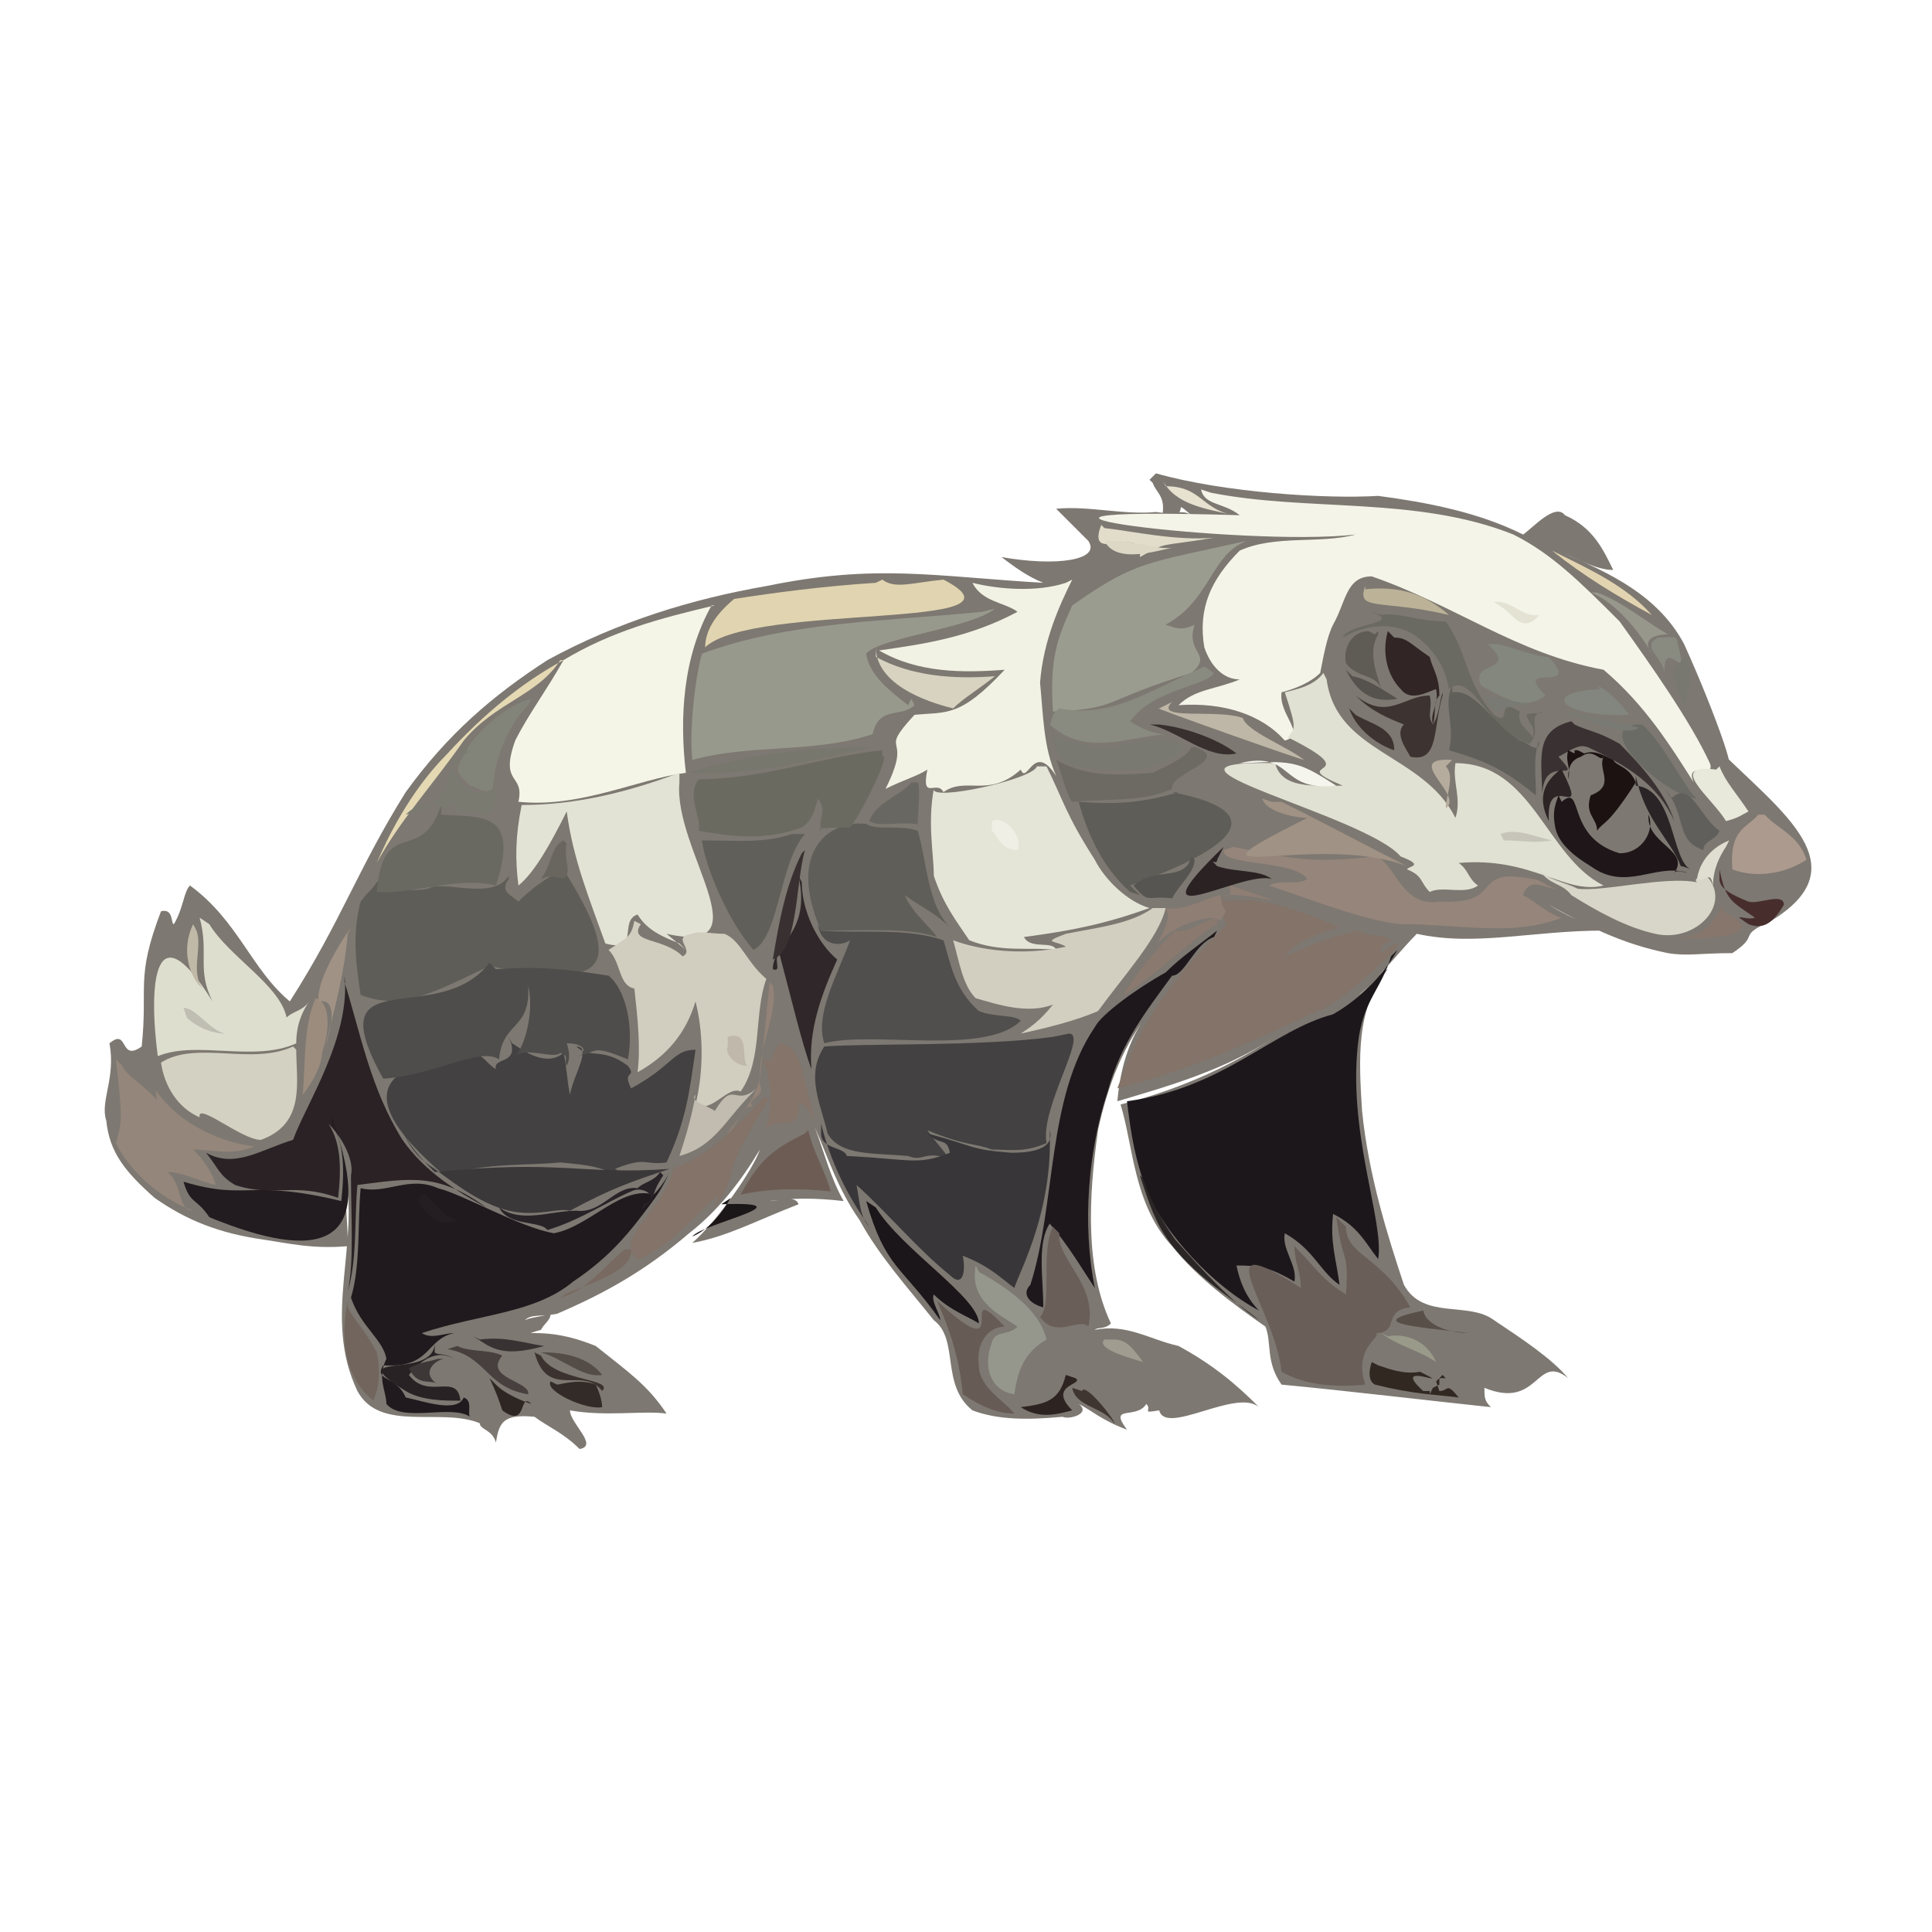 <svg xmlns="http://www.w3.org/2000/svg" width="600" height="600"><path fill="#7D7871" d="m357 149 2-2c21 6 53 8 69 7 15 2 31 5 45 12 3-2 10-10 13-6 9 4 12 11 15 17-5 0-10-3-15-5 14 6 29 13 37 28 10 22 19 48 11 33 19 19 44 36 16 53-11 5-3 4-12 10-10 0-14 1-20 0-15-3-26-9-37-15 5 3 11 6 17 8-22 0-40 5-58 1-5 5-12 14-18 19 3-2 5-6 9-8-10 12-9 28-8 44 2 20 8 39 13 54 6 11 20 5 28 11 9 6 18 12 23 18-10-8-9 10-26 3 0 3 0 4 2 6-19-2-44-5-65-7-5-7-3-13-5-18-10-7-21-15-29-25-12-13-12-31-16-44 16-4 33-11 48-21-15 10-32 15-49 20 1-11 4-21 11-29-9 11-14 24-17 38-3 21-4 43 4 60-2 2-4 1-5 2 10-2 17 3 26 5 11 6 18 12 25 19-7-6-29 9-31 1-6 1-2 0-4-2-3 5-12 0-6 8-8-3-11-6-15-8 4 3-3 5-5 4-11 1-20 1-28-2-10-8-4-22-12-28-8-10-17-20-23-31-7-10-10-20-14-29 3 8 5 16 9 23-9-1-15-1-23 0 3 0 8-2 9 1-13 5-22 10-33 12 8-7 19-23 21-29-6 10-13 19-22 26-14 12-27 19-41 25-5 1-8 0-10 2 2-1 5-1 8-2 0 2-2 3-3 5-4 1-7 3-9 1h7c8 0 14 2 19 4 10 8 16 12 22 21-7-1-19 1-30-1 0 4 9 11 3 12-5-5-10-7-14-10-10-1-11 2-12 8-1-4-5-4-5-6-12-5-31 3-38-10-11-23 1-46-4-68 0 7 1 15 1 23-11 1-19-1-26-2-14-2-24-6-34-13-9-8-14-14-15-24-2-6 3-13 1-24 6-5 3 6 10 1 2-19-2-21 6-42 4-1 3 4 4 4 3-5 3-10 5-12 15 11 19 26 31 36 16-25 21-41 36-65 13-18 27-30 44-41 22-12 45-19 68-23 34-7 52-3 86-1-5-2-9-5-13-8 17 3 31 1 27-5l-10-10c10-1 21 2 31 1 6 1 8-1 11 1-7-6 1 1-9 0 1-6-2-7-3-10"/><path fill="#F4F4E8" d="M373 152c1 5 7 4 12 8-102-3 2 10 36 6-11 3-25 0-36 5-9 9-13 18-11 30 2 6 6 10 11 10-7 3-14 3-19 8 14-1 26 3 33 11 7-2-2-8-1-15 4-1 9-3 12-6 1-5 2-11 4-15 4-7 4-15 12-15 26 9 45 24 72 29 13 11 21 24 28 35-3-7 7-1 5-6-6-13-18-30-28-44-12-12-21-21-33-27-30-12-64-7-94-13"/><path fill="#1C171B" d="M434 295c-5 9-13 16-20 20-19 5-34 23-64 27 2 17 4 21 6 28 6 13 20 29 35 37-4-4-6-9-7-14 8 0 11 1 18 5 1-5-4-10-3-15 9 5 11 12 17 16-1-8-3-13-2-22 8 4 10 9 14 14 2-12-10-40-6-69 2-12 7-15 10-25"/><path fill="#201A1E" d="M208 364c-1 2-3 5-5 7-10-3-20 10-31 12-11-2-28-12-36-14-9-4-16 2-24 0-1 11 0 24-3 34 3 9 10 13 11 19-3 6 0 10 0 14 5 6 20 0 26 4-1-1 1-5-2-6-2 5-13 1-18 0-3-7-10-5-7-10 15 1 13-8 22-10-3 0-7 2-10 0 18-6 35-6 47-16 12-8 18-16 24-24 3-4 4-6 5-8"/><path fill="#434142" d="M158 322c4 9-5 6-4 10-2-1-4-4-5-4-26 1-44 9-11 37 13-4 27-3 36-4 10 1 12 1 22 6 0-6 0-1-5-4 10-4 9-1 16-2 6-13 7-21 9-35-7 0-7 5-20 12-3-6 2-3-1-7-8-6-12-2-16-6 5 0-1 9-2 15-1-5-1-9-2-13-6 5-14-2-16-3"/><path fill="#E1E1D3" d="M411 209c-3 4-8 5-12 6 4 12 3 11 1 14 26 13-2 7 17 15-9 0-19 1-21-7-48-1 28 16 39 29 8 3 2 3 2 4 5 2 4 4 7 7 4-2 11 1 15-2-3-2-3-5-6-7 23-2 33 10 45 7-18-9-22-38-46-38-1 6 2 11 0 17-10-20-37-20-40-43"/><path fill="#434142" d="M327 322c-21 3-59 2-71 3-6 9-1 18 1 27 4 7 14 6 25 7 5 2 5-2 13 1-3-4-5-6-7-9 12 5 15 4 20 6 6 0 10 1 17-2-2-11 13-34 7-34"/><path fill="#F5F5E7" d="M222 188c-17 4-32 8-47 17-5 9-11 17-15 25-5 14 3 10 1 19 19 2 37-7 52-9-2-17-1-36 8-52"/><path fill="#847369" d="M380 278c-1 3-2 3 1 9-8 8-16 17-22 26s-9 17-12 25c24-6 45-16 62-24 8-2 37-30 20-18-1-2 1-3 3-4-3-2-7-1-10-3-9 2-16 5-23 8 4-5 10-7 17-9-12-5-24-10-36-8"/><path fill="#E4E4D7" d="M322 238c-1 4-33 11-32 7-2 11 0 20 0 27 3 9 7 14 11 20 10 4 19 2 27 3-1-3-8 0-10-4 15-2 25-4 39-9-7-2-14-9-17-15-9-14-10-19-15-29"/><path fill="#98998D" d="M305 190c-30 3-60 3-87 13-2 7-4 23-3 33 18-5 38-2 56-8 2-9 9-5 13-9l-1-2-1 2c-5-4-12-9-13-16 4-5 33-8 40-14"/><path fill="#5F5D58" d="M158 272c-5 8-21 1-25 4-12 2-11-4-16-2-2 3-2 2-5 6-3 11-1 22 0 29 13 5 23-1 40-9 39 8 41-1 23-30-6 3-10 6-14 10-2-2-6-3-3-7"/><path fill="#F2F2E4" d="M331 181c-9 3-21 2-29 0 3 6 10 6 14 9-15 8-29 10-43 12 12 7 26 7 39 6-14 15-18 13-28 14-12 13 0 5-9 23 6-3 10-4 13-6-2 10 3 3 5 7 7-5 14 2 24-7 2 5 4-9 11 2-4-9-4-19-5-29 1-13 6-24 10-32"/><path fill="#4F4D4B" d="M152 299c-16 21-54-2-33 36 16-1 30-10 36-6 1-12 10-9 9-23 2 8-1 19-4 22 3-3 12 1 14-1 3 1 1 2 2 4 1-2 1-4 0-7 7 0 6 4 3 4 7-1 4-4 16 1 2-11-1-22-6-26-13-2-21-3-35-2"/><path fill="#E3E3D5" d="M211 240c-16 6-32 10-49 10-2 10-2 17-1 25 5-4 10-13 15-23 2 15 7 27 12 41 11 3 4-7 10-9 3 5 8 7 13 9l2 2-6-5c31 7 2-26 4-47"/><path fill="#383638" d="M255 349c3 12 8 22 15 32-3-3-3-8-4-13 10 9 19 20 29 28 4 4 5-1 4-6 8 3 12 7 16 10 2-6 12-24 11-49 2 7-9 7-12 7-13-1-11-2-26-6 4 4 6 1 7 6-10 4-12 2-32 1-1-3-8-2-8-7"/><path fill="#9B9C90" d="M387 168c-31 7-34 6-54 20-5 11-7 17-6 33 21-1 14-3 43-12 7-6-2-6 1-15-4 2-6 1-9 0 13-7 14-20 23-25"/><path fill="#D1CDBF" d="M197 286c-1 5-2 5-8 9 4 4 3 11 8 12 1 9 2 18 1 26 9-5 15-12 18-22 3 12 2 24 0 32 5 3 10-6 14-4 7-10 4-24 8-35-6-5-8-12-13-14-4 0-8-1-10 0-7 1 1 5-3 7-6-6-17-4-13-10"/><path fill="#2A2225" d="M107 303c2 19-12 40-16 51-10 3-18 9-27 4 4 5 4 7 9 10 12 4 18-1 32 4 1-9 1-17-3-23 5 5 8 12 7 16 0 13 1 27-1 36 3-10 2-22 3-33 16-2 25-4 40 7-9-5-19-11-26-21-10-16-13-33-18-49"/><path fill="#514F4D" d="M254 287c1 7 7 7 10 5-4 11-11 23-8 32 15-4 50 4 61-7-2-2-8-1-13-3-8-7-9-16-11-22-12-4-25-2-38-3"/><path fill="#695E58" d="M415 378c2 15 4 10 3 24-8-5-9-8-16-15 0 5 2 8 2 13-31-20-8 6-6 26 7 4 16 5 26 4-4-12 6-15 3-16 8 0 2-7 11-8-9-16-20-16-20-25"/><path fill="#D2CFC1" d="M358 282c-7 5-17 6-27 8-8 3-3 2 0 4-14 3-27 1-35-2 2 7 3 14 7 18 7 2 16 5 24 2-4 5-7 7-10 9l-2 1 2-1c9-2 17-4 24-7 8-11 19-23 21-32"/><path fill="#5F5E58" d="M270 256c-12-2-26 8-15 33 14 0 27-1 36 2-3-4-8-8-10-13 7 5 9 5 15 11-8-7-8-21-11-31-6-2-12 0-16-2"/><path fill="#DEDECF" d="M62 285c3 11-1 16 4 26-18-29-20-6-17 17 12-5 30 2 43-4 0-6 2-10 4-13-2 3-5 3-7 5-2-10-18-19-24-29"/><path fill="#95857A" d="M380 264c-1 5 22 3 26 9-3 2-8 0-12 2 15 5 30 11 41 12 18 0 35 4 50-2-4-1-8-5-12-7 2-6 7-2 10-2-3-1-5-3-7-3-20-4-8 8-29 7-12 2-14-13-20-14-20 2-24 1-44-3"/><path fill="#1E181C" d="M378 289c-5 4-11 8-16 13-9 5-20 13-22 17-15 22-12 55-20 80-3 3 0 6 4 7 0-9-2-20 2-26 6 7 10 14 14 20-4-20-2-43 4-61 4-15 12-25 20-36 4 0 7-10 13-12"/><path fill="#6B6A61" d="M274 233c-19 2-37 9-57 9-4 5 1 12 0 16 11 2 21 3 32-1 3-2 4-5 5-9 3 4 0 6 1 10-3-1 6-1 9-1 4-5 13-24 10-22"/><path fill="#5E5D57" d="M366 246c-10 3-18 4-31 3 3 11 8 21 16 28l3 1-3-3c5-2 59-20 13-29"/><path fill="#D3D1C2" d="M91 325c-13 6-30-2-41 5 1 7 5 14 12 17-1-5 13 7 19 7 14-5 11-18 11-28"/><path fill="#E1D4B0" d="M272 181c-16 1-31 3-44 5-6 5-9 10-9 15 15-14 105-5 74-21-10 1-15 3-19 0"/><path fill="#94867A" d="M36 329c2 18 2 19 0 26 6 12 18 19 24 21-5 0-3-8-8-12 5 0 10 3 15 4-1-4-4-8-7-11 5 0 13 2 19-1-9-1-23-6-31-18 1 1 0 3 1 4-4-5-10-8-11-11"/><path fill="#696861" d="M137 250c-6 19-18 3-20 27 10 1 25-5 37-2 8-24-6-21-17-22"/><path fill="#3B383A" d="M125 351c2 5 5 9 10 12 8 6 15 11 23 13 9 2 15-1 19 0 13-7 19-9 31-13-27 2-34-3-73 1-3-3-7-7-9-11"/><path fill="#615F59" d="M246 259c-9 3-17 2-28 2 1 8 8 25 16 34 8-4 8-27 16-36"/><path fill="#837369" d="M237 341c-7 8-17 18-28 22-2 12-19 22-11 28 7-2 15-10 25-20l-1 4 2-3c7-14-2-3 15-31"/><path fill="#D7D6C8" d="M528 269c4 4-3 3-1 5-10-2-29 3-37 2-4-2-10-3-12-6 3 5 7 4 10 8 8 5 17 10 26 12 13 3 25-10 15-19"/><path fill="#221B1F" d="M103 349c4 6 4 15 3 24-29-7-29 0-49-6 2 7 4 5 8 11 34 14 53 10 38-31"/><path fill="#605F5A" d="M451 213c-3 6 1 12-1 20 10 3 16 5 27 14 0-6-1-12 1-17 0 5-4 0-6 0-10-7-14-16-21-15"/><path fill="#2F2729" d="M248 272c4 18-8 21-8 29 3 1 0-3 2-5 4 15 7 28 10 36-1-12 3-23 8-34-6-5-11-15-11-24"/><path fill="#1E1618" d="M484 247c-1 3-2 5-1 10s6 9 11 12c11 8 20-1 30 2-1 0-3-1-4 0 5-7-9-9-8-18 2 5-2 12-9 12-17-5-11-22-18-16"/><path fill="#95978C" d="M303 393c-2 11 7 15 13 19-3 3-7 1-8 5-3 8 0 15 7 16 1-7 3-13 10-17-2-9-12-16-21-21"/><path fill="#A09284" d="M392 248c1 4 10 6 14 6-46 23 2 4 31 15-12-6-23-12-39-20h-3"/><path fill="#6C6A63" d="M370 232c-1 3-8 6-12 8-13 1-21 1-30-4 1 2 4 13 5 13 13-1 22 0 31-4-1-5 19-9 7-13"/><path fill="#898A80" d="M374 207c-18 8-29 16-45 13-3 2-2 4-3 5 11 10 24 4 36 3-4 0-8-2-11-4 7-10 24-11 26-15"/><path fill="#6A6962" d="M423 189c16 5-4 4-6 9 7-4 15-5 22-1 7 5 10 11 11 17 7-6 12 13 25 17 4-4-1-9 4-10-1 1-3 0-5 1 1 3 3 4 2 7-2-3-5-4-4-8-8-5-2 5-8 1-9-10-8-19-15-29-9 0-15-3-20-2"/><path fill="#AC9A8E" d="M546 253c-3 4-9 4-8 17 8 3 17 1 23-3-2-7-9-10-12-13l-1-1h-1"/><path fill="#7A7971" d="M325 224c3 5 1 12 9 14 11 2 26 3 34-6-8-6-18 1-28 0-6-2-12-1-14-7"/><path fill="#6A5E58" d="M327 381c-4 8 0 24-4 28 5 7 12 0 15 3 3-13-10-21-9-29"/><path fill="#6C5C54" d="M250 352c-10 5-14 8-20 19 9-2 19-2 28-1-2-7-5-11-7-19"/><path fill="#1A1619" d="M269 373c6 21 11 20 23 37 0-2-3-6-2-8 5 5 11 7 14 9 0-8-24-23-32-36"/><path fill="#83877E" d="M462 200c10 9-6 5-2 13 8 4 13 8 20 3-11-11 12 0 1-12-4 0-11-3-16-4"/><path fill="#675B55" d="M291 404c4 9 7 18 8 29 6 4 11 6 16 6-3-4-11-8-11-15-1-7 3-12 8-12-16-17 4 15-21-8"/><path fill="#838479" d="M165 217c-8 2-16 10-19 14-5 9-5 8 0 13 2 0 4 3 7 1 1-12 6-21 11-26"/><path fill="#85746A" d="M243 324c-3 0-2 7-6 5 3 7 3 16 0 25 2-11 12 1 11-12 3 2 4 4 5 6-2-7-4-21-8-23"/><path fill="#3A3232" d="M488 224c-12 3-9 12-9 25-1-17 14-4 5-14 4-2 6-4 9-3 13 6 22 12 27 23-3-9-10-17-17-24-7-4-10-4-14-6"/><path fill="#D7D3C0" d="M272 201c0 13 20 18 24 19 3-3 8-6 13-10-13 1-26 0-37-6"/><path fill="#312625" d="M431 196c-2 7 0 14 4 18 3 4 8 1 11 0 1 5-2 7-1 11 1-3 0-7 2-9 0-6-2-8-3-12-6-4-7-6-11-6"/><path fill="#3D3331" d="M448 215c-1 3-1 7-3 10-2-3 0-5-1-9-8 0-13 8-23 0 5 5 10 7 15 9-3 3 1 8 2 10 9 2 7-9 10-19"/><path fill="#71655D" d="M108 404c-2 10-2 23 8 31 2-5 2-10 1-15-3-6-7-10-9-14"/><path fill="#6B6B65" d="M511 225c-20-1 7 23 16 23-3-2-11-18-17-23"/><path fill="#E5D9B4" d="M175 205c-13 7-25 17-36 29-12 12-19 27-22 34 7-13 18-25 27-38 10-12 23-14 30-25"/><path fill="#C1BCAF" d="M235 338c-7 6-7-3-13 7-3-2-8-3-6-5-1 6-3 13-5 19 11-3 14-11 23-20"/><path fill="#1B1211" d="M487 233c-1 4 1 5 0 9 0-4 1-6 4-7 4-3 6 2 7 0-2 4 4 9-4 12-2 6 2 7 2 11 2-3 3-1 12-15-2-5-6-5-7-7-4-2-6-3-9-2l-2-1h-1v1"/><path fill="#77776E" d="M274 232c-21 0-42 2-60 8 20 1 39-4 57-8"/><path fill="#8A796E" d="M378 285c-5 1-9 5-13 4-7 7-12 13-16 20 10-6 23-19 29-22"/><path fill="#E8E8DB" d="M533 239c-16-2-1 9 3 16 4-1 5-2 7-3-4-6-7-9-9-14"/><path fill="#BEB7A7" d="M360 220c-4-1 44 16 45 16-5-4-18-9-19-13-8-3-28 1-22-5"/><path fill="#605F5B" d="M517 245c7 8 3 16 12 19 0-3 4-3 5-6-6-4-9-16-15-10"/><path fill="#696761" d="M283 243c-3 4-11 6-13 12 3 2 10 0 15 1 0-3 1-12 0-13"/><path fill="#7A7A71" d="M145 231c-10 11-1 17-19 22 8-8 14 2 14-4 3 2 2 3 1 4 5-2 9 1 12-1 1-3 1-5 1-8-5 5-10 1-12-3-5-3 7-10 3-7"/><path fill="#9B8C7E" d="M99 308c-5 9-4 21-5 32 4-5 6-10 6-13 3-9 2-16-2-17"/><path fill="#2B2224" d="M380 263c-30 29 6 7 15 10-4-3-11-2-17-4-3-3 0 0 0-2"/><path fill="#292224" d="M135 417c0 12-30 2-9 15 5 3 12 3 17 3-1-9-10 0-16-8 4-5 9-8 14-5-3-2-5-1-6-2"/><path fill="#282327" d="M205 364c-2 3-5 3-7 5-7-1-11 8-19 7-8 0-17 4-24-1 3 6 13 4 15 7 10-3 19-9 26-12 4-2 9 2 4 4l-1 2 2-2c3-3 1-3 5-9"/><path fill="#5F5C56" d="M425 196c-5 0-8 5-7 10 4 5 9 3 11 8-2-6-4-12-1-17v-1l-1 1"/><path fill="#312822" d="M426 423c-1 3-1 6 1 7 12 3 18 3 26 4-4-5-3-2-6-2l-1-3 1-1h2l-1-1-1 1v2l-2 1-1 2v-1h-2c-11-10 11 0-1-6-5 1-10-1-13-2"/><path fill="#8F7E74" d="M382 278h-3c-5 1-11 5-17 4 2 3-1 8-3 12 3-6 18-11 20-8 3-5 1-1 0-8 12-1 29 6 3-3"/><path fill="#83867E" d="M497 214c-20 1-11 9 9 8-4-5-7-8-10-9"/><path fill="#575551" d="M370 266c-2 8-11 3-18 9 5 6 4 3 12 4 2-4 7-8 7-12"/><path fill="#787A73" d="M459 213c2 3 3 7 6 8 13-8 37 10 44 5-16-4-33-7-48-10"/><path fill="#2B2426" d="M508 241c3 14 11 20 14 28 0 0 1 0 3 1-6-3-5-25-17-26"/><path fill="#393131" d="M249 265c-5 10-7 21-9 33 8-3 7-24 10-34"/><path fill="#A09285" d="M109 288c-5 7-11 18-10 23 6-1 4 8 2 14 3-12 6-23 7-35"/><path fill="#48403E" d="M139 419c12 2 12 12 25 14 1-4-14-5-8-12-4-2-10-1-14-3"/><path fill="#BCB298" d="M424 182c-3 8 5 4 26 9-8-7-16-9-26-8"/><path fill="#472E2D" d="M534 270c2 10 4 10 11 15-3 1-8-2-2 2 5 2 8-1 11-6 0-4-8 0-11-1-5-2-9-4-9-7"/><path fill="#332B27" d="M171 429c-2 3 11 9 16 8 0-2-1-5-2-7-5-2-11 0-12 0"/><path fill="#E1DDCA" d="M342 163c-5 13 13-1 12 10 9-5 5-3 23-6-12 1-25-2-34-3"/><path fill="#98978C" d="M494 184c10 4 18 17 19 19-3-4 0-6 5-6-7-4-14-10-22-13"/><path fill="#382F2F" d="M357 225c9 2 18 11 27 9-5-4-15-8-24-9"/><path fill="#87766C" d="M535 281c-3 6-7 11-15 10 8 1 32 0 15-8"/><path fill="#E3D4B1" d="M482 171c10 8 20 14 31 20-8-9-19-14-29-19"/><path fill="#3D3331" d="M419 220c2 6 8 11 14 13 0-7-7-8-12-11"/><path fill="#898B81" d="M515 198c-6 3 2 6 2 12-1-14 8 4 4-10 0-3-2-2-5-2"/><path fill="#696660" d="M175 261c-4 2-3 6-7 12 4-2 7 1 8-1 1-3-1-6 0-10"/><path fill="#2D2422" d="M331 427c-2 8-6 9-14 10 6 4 12 2 16 1-8-8 4-8 1-10"/><path fill="#F5F5ED" d="M385 237c17-4 12 9 30 7-11-7-13-8-28-7"/><path fill="#E7E1D0" d="M361 149c4 8 14 9 22 11-10-2-10-9-21-9"/><path fill="#1B1617" d="M227 372c-3 5-7 10-12 12 3-4 37-11 9-10"/><path fill="#2D2425" d="M486 238c-6 4-9 9-5 17-1-17 13 2 4-16"/><path fill="#383232" d="M147 415c5 3 8 7 22 3-7-1-12-3-20-2"/><path fill="#EFEFE5" d="M308 255c4-2 10 5 8 9-5 0-6-4-8-6"/><path fill="#56524D" d="M418 208c2 4 6 11 16 9-5-3-9-6-14-7"/><path fill="#786A61" d="M194 388c-6 5-12 13-20 15 3-3 23-7 22-15"/><path fill="#2E2623" d="M152 428c2 4 3 7 4 10 8 6 5-6 9-2-3-1-8-3-11-6"/><path fill="#DDD8C5" d="M343 168c4 8 19 2 22 2-6 1-11-2-20-2"/><path fill="#C1B9A7" d="M60 287c-4 8-1 17 3 20-4-5 0-13-2-18"/><path fill="#E0DED1" d="M537 261c-5 2-9 6-10 12 3 1 4-3 5 2 0-5 2-9 4-12"/><path fill="#241E23" d="M131 371c3 0 6 7 11 8-6 2-9-1-12-6"/><path fill="#928277" d="m239 305-3 30c-2 8-7 12-10 17 3-2 5-10 8-8-3-3 4-3 2-7-1-12 6-22 4-31"/><path fill="#534C47" d="M168 420c7 2 13 8 19 7-3-4-9-7-18-7"/><path fill="#BFB8AB" d="M226 322c7-2 4 6 6 9-4 0-7-4-6-6"/><path fill="#C7C5BA" d="M466 259c5-2 11 1 16 2-6 1-9 0-15 0"/><path fill="#2B2626" d="M354 365c2 6 4 13 8 19 8 12 22 20 29 26-9-6-18-16-26-25-5-7-8-13-10-19"/><path fill="#B6AC9D" d="M451 236c-16-1 4 11-2 15 0-4 3-10 0-13"/><path fill="#584F49" d="M442 407c-19 4-2 5 14 7-5 0-13-2-14-7"/><path fill="#A09D90" d="M343 416c-3 3 9 6 12 7-3-4-5-7-9-7"/><path fill="#3D3837" d="M136 422c-3 1-6 1-9 3 3 6 7 3 9 5-6-4 0-8 2-8"/><path fill="#E3E2D3" d="M464 187c5-1 9 5 14 4-5 6-8 0-11-2"/><path fill="#787871" d="M523 201c1 10-8-1 0 18 1-5 4-11 0-16"/><path fill="#9A9A8A" d="M429 414c5 4 11 5 17 9-3-7-10-9-15-8"/><path fill="#3C3330" d="M166 420c4 15 15 4 21 12 4-4-15-3-19-11"/><path fill="#403631" d="M333 431c1 6 10 6 13 11 1 0-9-13-10-10"/><path fill="#C0BEB3" d="M57 313c4 0 8 7 13 8-4 0-9-2-12-5"/></svg>
